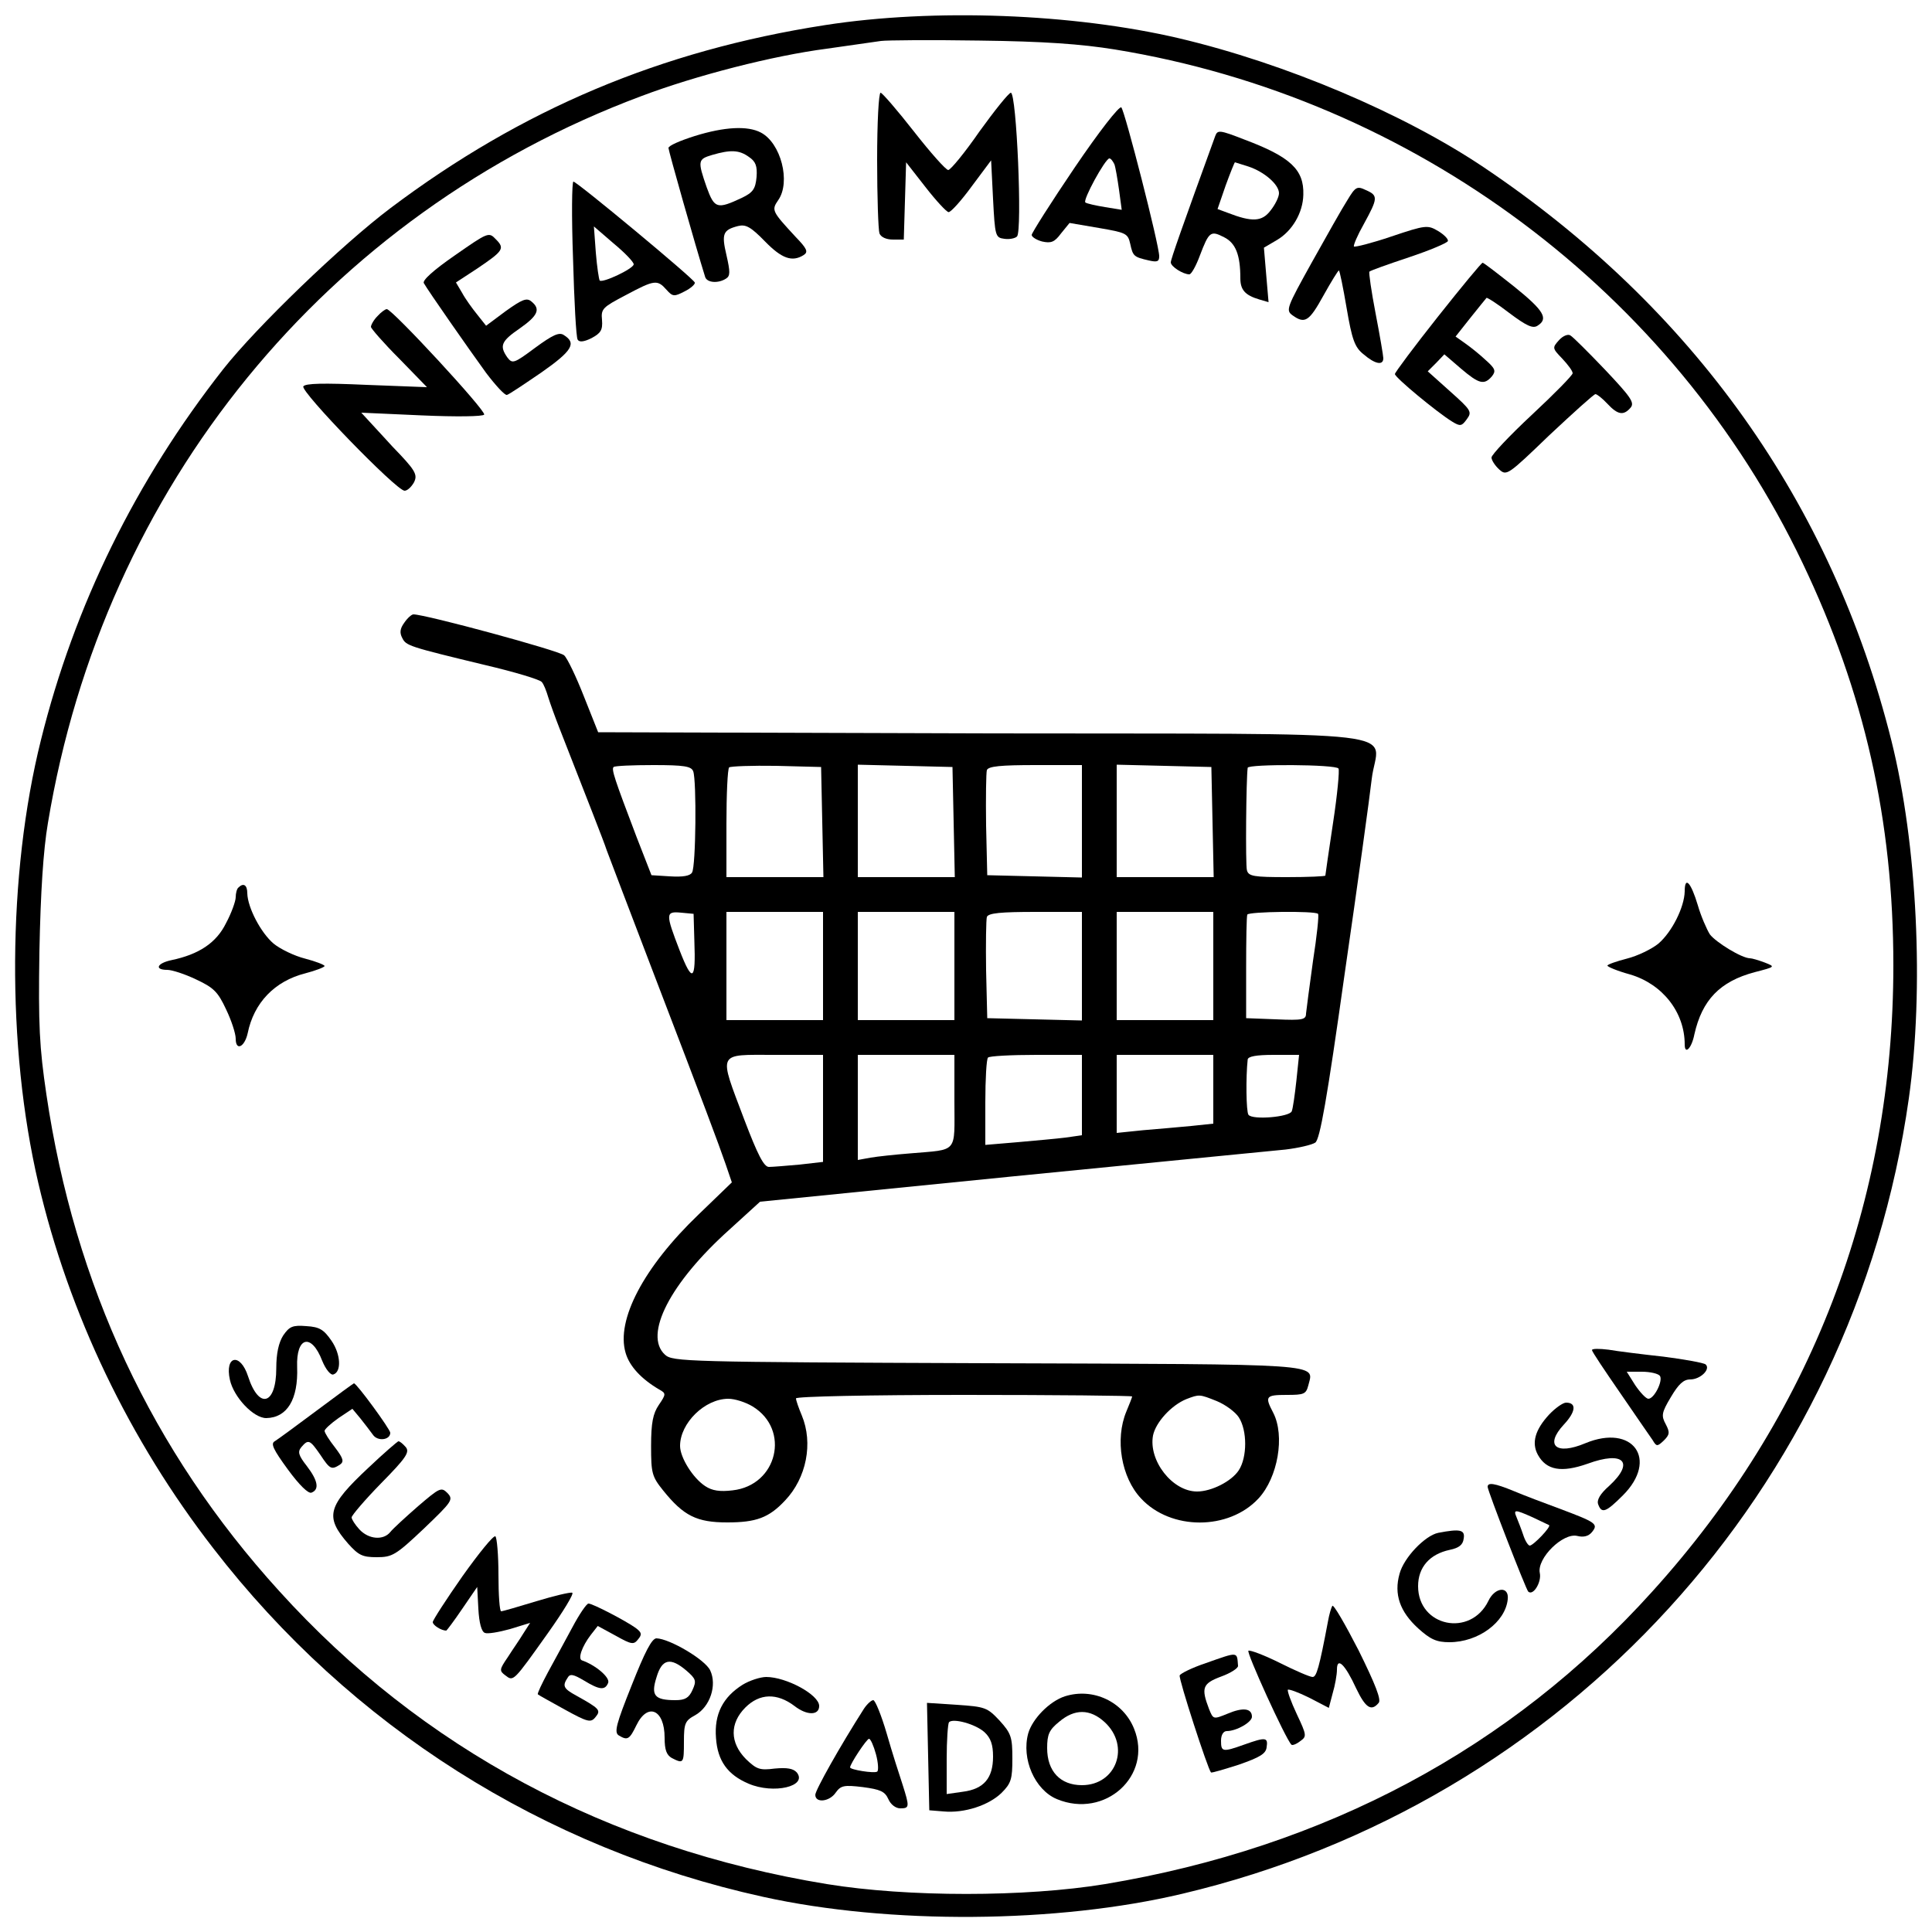 <?xml version="1.0" standalone="no"?>
<!DOCTYPE svg PUBLIC "-//W3C//DTD SVG 20010904//EN"
 "http://www.w3.org/TR/2001/REC-SVG-20010904/DTD/svg10.dtd">
<svg version="1.0" xmlns="http://www.w3.org/2000/svg"
 width="500pt" height="500pt" viewBox="0 0 500 500"
 preserveAspectRatio="xMidYMid meet">

<g transform="translate(0,500) scale(0.1,-0.1)"
fill="#000000" stroke="none">
<path d="M2135 4935 c-425 -66 -785 -218 -1125 -474 -126 -95 -346 -307 -432
-416 -227 -289 -386 -613 -472 -960 -87 -348 -89 -795 -7 -1146 79 -339 236
-666 453 -946 356 -461 855 -777 1423 -902 326 -72 761 -69 1085 8 993 235
1737 1049 1880 2058 40 283 22 658 -45 926 -154 615 -513 1120 -1055 1484
-207 139 -513 269 -789 334 -273 64 -634 78 -916 34z m750 -63 c774 -126 1445
-627 1780 -1329 160 -335 235 -666 235 -1041 0 -614 -213 -1167 -624 -1621
-366 -406 -846 -662 -1416 -757 -207 -34 -511 -34 -720 0 -567 93 -1048 350
-1418 759 -329 362 -529 791 -602 1285 -18 122 -21 178 -18 370 3 152 10 262
22 332 144 870 720 1576 1535 1881 143 54 342 105 481 123 63 9 126 18 140 20
14 2 129 3 255 1 167 -2 263 -9 350 -23z"/>
<path d="M2270 4586 c0 -96 3 -181 6 -190 4 -10 18 -16 35 -16 l28 0 3 100 3
100 50 -64 c28 -36 55 -65 60 -65 6 0 33 30 60 67 l50 67 5 -100 c5 -96 6
-100 29 -103 13 -2 28 1 33 6 14 14 -1 372 -16 372 -6 -1 -42 -46 -81 -100
-38 -55 -75 -100 -81 -100 -6 0 -46 45 -89 100 -43 55 -82 100 -86 100 -5 0
-9 -78 -9 -174z"/>
<path d="M2781 4566 c-61 -90 -111 -169 -111 -174 0 -5 12 -13 27 -17 23 -5
32 -2 49 21 l22 27 76 -13 c70 -12 75 -14 81 -41 7 -32 9 -34 48 -43 22 -5 27
-3 27 11 0 29 -89 376 -98 385 -5 5 -58 -63 -121 -156z m103 9 c3 -8 8 -38 12
-66 l7 -52 -43 7 c-24 4 -47 9 -51 12 -8 5 51 113 62 114 4 0 9 -7 13 -15z"/>
<path d="M1798 4648 c-38 -12 -68 -25 -68 -31 0 -7 70 -254 95 -334 5 -15 34
-17 54 -4 11 7 11 17 1 61 -13 55 -9 65 30 75 20 5 33 -2 70 -40 43 -44 70
-54 100 -35 12 8 9 16 -21 47 -61 66 -63 69 -45 95 33 47 7 148 -45 175 -34
18 -94 15 -171 -9z m140 -54 c18 -12 22 -24 20 -52 -3 -31 -9 -40 -38 -54 -64
-30 -71 -28 -91 27 -24 69 -23 73 14 84 48 14 70 13 95 -5z"/>
<path d="M3145 4648 c-85 -234 -115 -319 -115 -327 0 -11 32 -31 48 -31 5 0
17 21 27 48 24 63 28 66 63 48 30 -15 42 -46 42 -106 0 -30 12 -44 49 -55 l24
-7 -6 70 -6 71 34 20 c39 23 67 70 68 117 2 65 -33 98 -153 143 -64 25 -69 25
-75 9z m86 -79 c42 -14 79 -47 79 -69 0 -10 -10 -30 -22 -45 -22 -29 -48 -30
-110 -6 l-27 10 21 61 c12 33 23 60 24 60 0 0 16 -5 35 -11z"/>
<path d="M1483 4331 c3 -110 8 -205 12 -210 4 -7 16 -6 36 4 24 13 29 21 27
47 -3 29 2 33 61 64 75 40 82 41 106 14 16 -18 20 -18 47 -4 16 8 28 19 26 23
-4 11 -305 261 -314 261 -4 0 -5 -90 -1 -199z m157 -15 c0 -11 -80 -49 -88
-42 -2 3 -7 35 -10 72 l-5 68 51 -44 c29 -24 52 -48 52 -54z"/>
<path d="M3487 4482 c-13 -20 -54 -93 -92 -161 -65 -117 -68 -124 -50 -137 32
-23 43 -16 80 51 20 36 38 65 40 65 2 0 11 -44 20 -97 14 -82 21 -102 44 -120
29 -25 51 -30 51 -10 0 6 -9 59 -20 116 -11 57 -18 106 -16 108 3 3 48 19 102
37 54 18 99 37 101 42 2 5 -10 17 -25 26 -27 16 -32 16 -121 -14 -50 -17 -94
-28 -97 -26 -2 3 9 29 26 59 36 66 37 73 5 87 -23 11 -27 9 -48 -26z"/>
<path d="M1177 4339 c-55 -38 -85 -65 -80 -72 12 -21 116 -170 161 -232 25
-33 49 -59 54 -57 5 1 45 28 89 58 80 56 92 76 58 97 -12 8 -29 0 -74 -33 -55
-41 -59 -42 -72 -25 -21 30 -16 42 32 75 47 33 55 50 30 70 -12 10 -24 5 -66
-25 l-51 -38 -23 29 c-13 16 -31 41 -39 56 l-16 27 55 36 c68 46 72 52 48 76
-18 19 -20 18 -106 -42z"/>
<path d="M3721 4180 c-61 -77 -111 -144 -111 -148 0 -9 109 -99 148 -123 21
-13 25 -12 38 6 14 19 12 23 -43 72 l-58 52 22 22 21 22 43 -37 c47 -40 60
-43 80 -20 11 14 9 20 -17 43 -16 15 -40 34 -53 43 l-24 17 38 48 c21 26 40
50 42 52 1 2 28 -15 59 -39 44 -33 61 -41 73 -33 29 18 17 39 -60 101 -43 34
-79 62 -82 62 -3 0 -55 -63 -116 -140z"/>
<path d="M977 4182 c-10 -10 -17 -23 -17 -28 0 -4 33 -42 73 -82 l72 -74 -157
6 c-111 5 -158 4 -163 -4 -8 -13 241 -270 262 -270 7 0 17 9 24 21 11 21 4 32
-56 94 -5 6 -26 28 -45 49 l-35 38 156 -7 c91 -4 159 -3 162 2 6 9 -238 273
-252 273 -4 0 -15 -8 -24 -18z"/>
<path d="M4035 4120 c-18 -20 -18 -21 8 -48 15 -16 27 -32 27 -38 0 -5 -47
-53 -105 -107 -58 -54 -105 -104 -105 -111 0 -7 9 -21 20 -31 19 -17 22 -15
130 89 62 58 115 106 119 106 4 0 18 -11 31 -25 27 -29 42 -31 60 -10 11 13 0
28 -66 98 -43 45 -83 85 -90 89 -6 4 -19 -1 -29 -12z"/>
<path d="M1046 3388 c-11 -15 -12 -26 -5 -39 10 -20 15 -22 214 -70 77 -18
143 -38 147 -44 5 -5 12 -23 17 -40 5 -16 18 -52 29 -80 73 -187 115 -293 122
-315 5 -14 59 -155 120 -315 138 -360 167 -438 188 -498 l16 -47 -86 -83
c-142 -136 -214 -273 -189 -358 10 -35 41 -68 87 -95 18 -10 18 -12 -1 -40
-15 -22 -20 -46 -20 -106 0 -70 2 -79 31 -115 53 -66 87 -83 166 -83 75 0 108
12 150 57 55 58 73 148 43 220 -8 19 -15 39 -15 44 0 5 192 9 435 9 239 0 435
-2 435 -4 0 -2 -7 -20 -15 -39 -30 -72 -13 -171 38 -225 77 -83 227 -83 304 0
50 54 69 162 38 222 -22 42 -20 46 35 46 45 0 50 2 56 25 14 57 53 54 -831 57
-783 3 -814 4 -834 22 -56 51 13 186 167 324 l79 72 649 65 c357 35 677 67
711 70 33 4 68 12 77 18 12 9 30 110 76 437 34 234 65 460 70 504 15 130 142
116 -1006 118 l-996 3 -37 93 c-20 51 -43 99 -51 106 -12 12 -359 106 -390
106 -5 0 -16 -10 -24 -22z m748 -384 c9 -24 7 -247 -3 -262 -5 -9 -24 -12 -57
-10 l-48 3 -39 100 c-57 150 -65 174 -59 180 3 3 49 5 103 5 79 0 98 -3 103
-16z m334 -131 l3 -143 -126 0 -125 0 0 138 c0 76 3 142 7 146 4 3 59 5 122 4
l116 -3 3 -142z m340 0 l3 -143 -126 0 -125 0 0 145 0 146 123 -3 122 -3 3
-142z m332 2 l0 -146 -122 3 -123 3 -3 129 c-1 72 0 136 2 143 4 10 36 13 126
13 l120 0 0 -145z m338 -2 l3 -143 -126 0 -125 0 0 145 0 146 123 -3 122 -3 3
-142z m326 138 c3 -4 -3 -68 -14 -140 -11 -73 -20 -135 -20 -137 0 -2 -45 -4
-99 -4 -86 0 -100 2 -104 18 -4 14 -2 237 2 265 1 10 229 9 235 -2z m-1667
-446 c4 -104 -5 -110 -38 -25 -37 96 -37 102 4 98 l32 -3 2 -70z m333 -65 l0
-140 -125 0 -125 0 0 140 0 140 125 0 125 0 0 -140z m340 0 l0 -140 -125 0
-125 0 0 140 0 140 125 0 125 0 0 -140z m330 0 l0 -141 -122 3 -123 3 -3 124
c-1 69 0 131 2 138 4 10 36 13 126 13 l120 0 0 -140z m340 0 l0 -140 -125 0
-125 0 0 140 0 140 125 0 125 0 0 -140z m271 135 c3 -2 -3 -58 -13 -122 -9
-65 -17 -126 -18 -136 0 -16 -9 -18 -77 -15 l-78 3 0 130 c0 72 1 133 3 138 3
8 176 10 183 2z m-1281 -504 l0 -138 -61 -7 c-34 -3 -70 -6 -79 -6 -13 0 -29
31 -64 123 -67 178 -72 167 79 167 l125 0 0 -139z m340 19 c0 -137 11 -124
-115 -135 -38 -3 -85 -8 -102 -11 l-33 -6 0 136 0 136 125 0 125 0 0 -120z
m330 16 l0 -104 -42 -6 c-24 -3 -80 -8 -125 -12 l-83 -7 0 110 c0 60 3 113 7
116 3 4 60 7 125 7 l118 0 0 -104z m340 15 l0 -89 -57 -6 c-32 -3 -88 -8 -125
-11 l-68 -7 0 101 0 101 125 0 125 0 0 -89z m215 22 c-4 -36 -9 -72 -12 -79
-6 -15 -102 -23 -112 -9 -6 8 -7 98 -2 143 1 8 22 12 67 12 l66 0 -7 -67z
m-206 -829 c22 -9 48 -28 57 -42 22 -34 22 -103 0 -137 -19 -29 -71 -55 -108
-55 -64 0 -126 80 -114 145 7 34 47 78 86 94 34 13 34 13 79 -5z m-1201 -14
c98 -60 64 -204 -52 -217 -33 -4 -53 -1 -71 11 -32 21 -65 74 -65 104 0 59 64
122 125 122 17 0 45 -9 63 -20z"/>
<path d="M4360 2693 c-1 -41 -33 -105 -68 -135 -17 -14 -54 -32 -82 -39 -27
-7 -50 -15 -50 -18 0 -3 26 -14 59 -23 84 -25 141 -98 141 -181 0 -28 18 -10
25 26 20 89 66 137 156 161 54 14 54 14 26 25 -16 6 -33 11 -38 11 -21 0 -88
41 -104 62 -8 13 -23 47 -31 75 -18 60 -34 77 -34 36z"/>
<path d="M617 2703 c-4 -3 -7 -15 -7 -25 0 -10 -11 -41 -25 -67 -25 -51 -70
-81 -142 -96 -37 -8 -44 -25 -10 -25 12 0 46 -11 75 -25 45 -21 56 -32 77 -77
14 -29 25 -63 25 -76 0 -33 23 -22 31 14 16 79 70 135 149 155 27 7 50 16 50
19 0 3 -23 12 -50 19 -28 7 -65 25 -82 39 -33 28 -67 93 -68 130 0 22 -10 28
-23 15z"/>
<path d="M733 1544 c-12 -19 -18 -47 -18 -85 0 -95 -45 -108 -73 -21 -20 62
-61 54 -47 -9 10 -45 61 -99 94 -99 54 1 83 48 80 132 -3 79 37 89 65 16 9
-22 22 -38 29 -35 21 7 19 52 -5 87 -20 29 -31 36 -65 38 -36 3 -44 -1 -60
-24z"/>
<path d="M4120 1506 c0 -4 33 -53 73 -111 39 -57 77 -112 84 -122 10 -17 12
-17 29 -1 15 15 16 21 5 42 -12 22 -11 30 13 70 20 34 33 46 50 46 27 0 54 27
40 39 -5 4 -54 13 -109 20 -55 6 -119 14 -142 18 -24 3 -43 3 -43 -1z m176
-67 c8 -13 -15 -59 -30 -59 -6 0 -21 16 -34 35 l-22 35 39 0 c22 0 43 -5 47
-11z"/>
<path d="M819 1349 c-52 -39 -100 -74 -108 -79 -11 -6 -4 -21 34 -73 30 -41
53 -63 61 -60 21 8 17 31 -12 69 -22 28 -24 37 -14 49 18 21 22 19 49 -20 25
-38 29 -39 50 -26 12 8 10 16 -12 45 -15 19 -27 38 -27 43 0 4 16 19 36 33
l36 24 20 -24 c11 -14 26 -33 33 -43 12 -18 45 -14 45 5 0 9 -87 128 -94 128
-1 0 -45 -32 -97 -71z"/>
<path d="M4009 1339 c-36 -39 -46 -73 -29 -104 22 -40 61 -47 129 -23 93 34
122 4 56 -57 -24 -21 -33 -37 -29 -48 9 -25 20 -21 64 23 93 93 26 186 -97
135 -76 -32 -106 -6 -56 48 31 33 34 57 6 57 -8 0 -28 -14 -44 -31z"/>
<path d="M954 1202 c-107 -100 -114 -127 -53 -197 27 -30 37 -35 74 -35 40 0
49 5 122 74 73 70 77 75 61 92 -16 16 -20 14 -76 -34 -32 -28 -65 -58 -72 -67
-18 -22 -56 -19 -80 7 -11 12 -20 26 -20 31 0 5 34 45 76 88 65 66 75 81 64
94 -7 8 -15 15 -19 15 -3 -1 -38 -31 -77 -68z"/>
<path d="M3850 1152 c0 -10 99 -265 105 -271 13 -12 35 25 30 48 -8 38 60 105
97 96 16 -4 29 -1 38 10 17 21 11 25 -85 61 -38 14 -91 34 -117 45 -51 21 -68
23 -68 11z m117 -79 c21 -10 40 -19 42 -20 6 -4 -41 -53 -50 -53 -4 0 -12 12
-17 28 -5 15 -13 35 -17 45 -9 21 -5 21 42 0z"/>
<path d="M3722 1033 c-34 -7 -89 -64 -100 -106 -15 -53 1 -98 48 -141 32 -29
48 -36 81 -36 75 0 145 52 151 111 4 35 -33 32 -50 -4 -46 -95 -182 -67 -182
38 0 49 30 83 82 94 24 5 34 13 36 29 4 23 -9 26 -66 15z"/>
<path d="M1197 921 c-42 -60 -77 -114 -77 -119 0 -8 22 -22 35 -22 1 0 20 25
41 56 l39 57 3 -57 c2 -36 8 -59 17 -62 7 -3 36 2 65 10 l52 16 -18 -28 c-9
-15 -28 -42 -40 -61 -22 -32 -22 -35 -6 -47 21 -16 20 -17 111 111 39 55 67
101 62 103 -5 2 -47 -8 -93 -22 -46 -14 -87 -26 -91 -26 -4 0 -7 42 -7 94 0
52 -4 97 -8 100 -5 3 -43 -44 -85 -103z"/>
<path d="M1481 788 c-19 -35 -47 -87 -63 -116 -16 -30 -28 -55 -26 -57 2 -2
33 -19 69 -39 60 -33 68 -35 80 -20 15 18 11 22 -50 56 -33 18 -36 25 -22 46
6 11 15 9 42 -7 41 -25 55 -26 63 -6 5 14 -33 46 -68 58 -11 4 0 36 23 66 l18
23 46 -25 c41 -23 47 -24 58 -10 11 13 10 18 -6 30 -25 18 -111 63 -122 63 -5
0 -24 -28 -42 -62z"/>
<path d="M3448 844 c-3 -5 -8 -22 -11 -39 -23 -122 -30 -145 -40 -145 -7 0
-44 16 -84 36 -40 20 -77 34 -82 32 -7 -2 96 -228 111 -243 2 -3 13 1 23 9 17
12 17 15 -9 70 -15 32 -25 60 -23 63 3 2 28 -7 56 -21 l50 -26 10 38 c6 20 11
48 11 61 0 34 21 14 50 -49 24 -50 39 -60 58 -37 7 8 -8 47 -52 136 -35 68
-65 120 -68 115z"/>
<path d="M1635 639 c-40 -100 -46 -122 -34 -130 23 -14 28 -11 46 26 29 60 73
41 73 -32 0 -32 5 -45 19 -53 30 -15 31 -14 31 43 0 47 3 54 29 68 39 22 57
78 39 116 -13 28 -105 82 -139 83 -12 0 -30 -35 -64 -121z m142 37 c24 -21 26
-26 15 -50 -9 -20 -19 -26 -44 -26 -54 0 -64 12 -49 59 14 48 36 53 78 17z"/>
<path d="M3121 696 c-36 -12 -66 -27 -68 -32 -3 -9 73 -243 81 -251 1 -2 34 8
72 20 54 19 70 28 72 45 4 26 -2 27 -58 7 -56 -20 -60 -19 -60 10 0 15 6 25
15 25 25 0 65 23 65 37 0 22 -23 25 -63 8 -37 -15 -37 -15 -48 12 -21 55 -17
66 31 84 25 9 45 22 44 28 -3 37 2 37 -83 7z"/>
<path d="M1922 640 c-51 -32 -74 -76 -69 -138 4 -59 30 -95 84 -118 65 -28
154 -7 125 29 -9 10 -25 13 -57 10 -39 -5 -47 -2 -75 25 -41 42 -42 92 -1 133
37 37 82 38 127 4 32 -25 64 -25 64 0 0 29 -85 75 -137 75 -15 0 -43 -9 -61
-20z"/>
<path d="M2756 610 c-40 -13 -84 -58 -95 -96 -18 -66 17 -146 74 -170 125 -52
249 61 200 182 -28 70 -106 107 -179 84z m103 -67 c67 -62 30 -163 -59 -163
-56 0 -90 36 -90 96 0 35 5 47 31 68 40 34 80 34 118 -1z"/>
<path d="M2236 578 c-62 -97 -126 -211 -126 -223 0 -22 37 -18 53 6 13 18 21
20 70 14 45 -6 57 -11 66 -31 6 -14 19 -24 31 -24 24 0 24 4 6 61 -8 24 -27
83 -41 132 -14 48 -30 87 -35 87 -5 0 -16 -10 -24 -22z m31 -118 c6 -22 7 -43
3 -45 -8 -5 -70 5 -70 11 0 9 43 74 49 74 4 0 12 -18 18 -40z"/>
<path d="M2402 454 l3 -139 37 -3 c54 -5 117 16 150 48 25 25 28 36 28 89 0
55 -3 65 -33 98 -32 34 -37 36 -111 41 l-77 5 3 -139z m146 63 c16 -15 22 -32
22 -63 0 -56 -24 -84 -78 -91 l-42 -6 0 90 c0 49 3 92 6 96 11 11 69 -5 92
-26z"/>
</g>
</svg>
